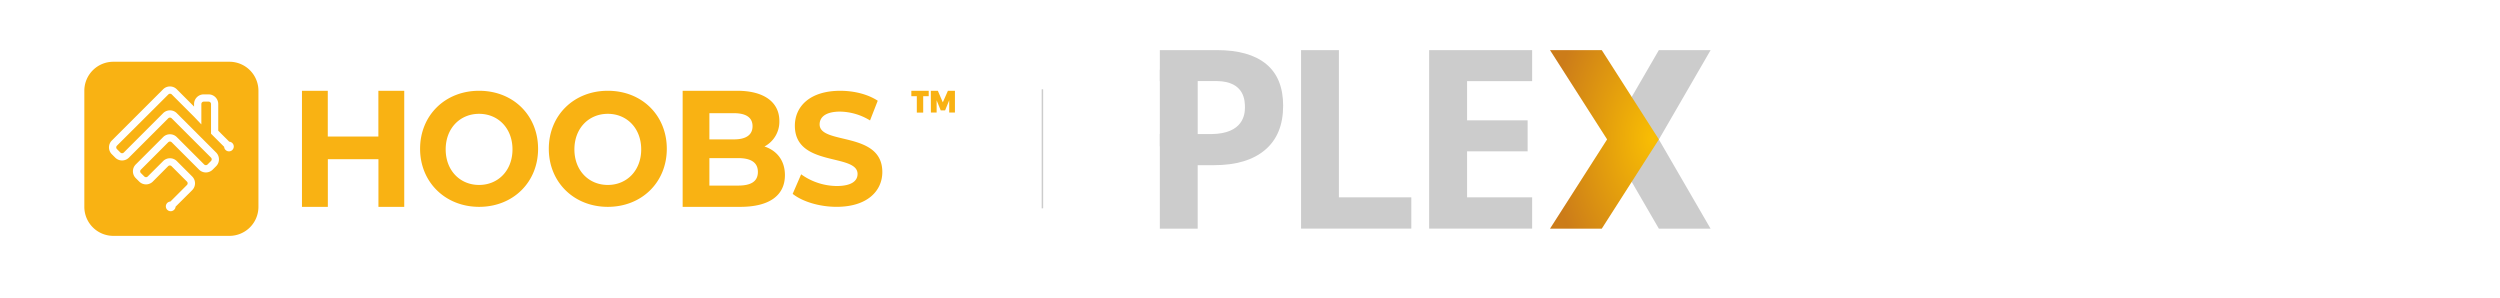 <svg id="f61f4c61-b2cf-42ee-9bda-56bde531671f" data-name="Ebene 1" xmlns="http://www.w3.org/2000/svg" xmlns:xlink="http://www.w3.org/1999/xlink" viewBox="0 0 1680 200"><defs><style>.b9708fbb-633c-4da9-adfe-5e831581a2b6{fill:none;stroke:#ccc;stroke-miterlimit:10;}.bea4f611-f214-4249-ad4c-76b0454b198e{fill:#f9b213;}.ee5d57de-5c22-42f2-a288-22d80d18b044{fill:#ccc;}.b16326b6-3472-48c9-bbd8-71d02427f40d,.ee5d57de-5c22-42f2-a288-22d80d18b044{fill-rule:evenodd;}.b16326b6-3472-48c9-bbd8-71d02427f40d{fill:url(#b7f719dc-92d5-4b17-aabd-f6f1ea50cb3e);}</style><radialGradient id="b7f719dc-92d5-4b17-aabd-f6f1ea50cb3e" cx="8891.15" cy="16201.38" r="261.2" gradientTransform="translate(-1201.02 -6711.4) scale(0.26 0.42)" gradientUnits="userSpaceOnUse"><stop offset="0" stop-color="#f9be03"/><stop offset="1" stop-color="#cc7c19"/></radialGradient></defs><title>HOOBS_x_plex</title><g id="bc66394d-46ea-48c7-bbdb-e00b464982a8" data-name="Stroke"><line class="b9708fbb-633c-4da9-adfe-5e831581a2b6" x1="700.5" y1="60" x2="700.5" y2="140"/></g><path class="bea4f611-f214-4249-ad4c-76b0454b198e" d="M154.17,41.5h-78A19.5,19.5,0,0,0,56.67,61v78a19.5,19.5,0,0,0,19.5,19.5h78a19.5,19.5,0,0,0,19.5-19.5V61A19.5,19.5,0,0,0,154.17,41.5Zm2,59.26a3.24,3.24,0,0,1-4.59,0,3.21,3.21,0,0,1-.95-2.09l-8.82-8.82V69.92a1.63,1.63,0,0,0-1.63-1.63h-3.25a1.63,1.63,0,0,0-1.62,1.63V83.6l-4.88-5.13-15-15a1.62,1.62,0,0,0-2.3,0L78.59,97.89a1.64,1.64,0,0,0,0,2.3l2.3,2.3a1.64,1.64,0,0,0,2.3,0l26.43-26.43a6.49,6.49,0,0,1,9.19,0l26.43,26.43a6.51,6.51,0,0,1,0,9.19l-2.3,2.3a6.49,6.49,0,0,1-9.19,0L115.36,95.59a1.64,1.64,0,0,0-2.3,0L94.68,114a1.62,1.62,0,0,0,0,2.3l2.3,2.29a1.61,1.61,0,0,0,2.29,0l10.35-10.34a6.49,6.49,0,0,1,9.19,0l10.34,10.34a6.51,6.51,0,0,1,0,9.2L118,138.89a3.21,3.21,0,0,1-1,2.09,3.25,3.25,0,1,1-2.5-5.54l11.12-11.12a1.62,1.62,0,0,0,0-2.3l-10.34-10.34a1.62,1.62,0,0,0-2.3,0L102.72,122a6.49,6.49,0,0,1-9.19,0l-2.3-2.3a6.49,6.49,0,0,1,0-9.19l18.39-18.38a6.49,6.49,0,0,1,9.19,0l18.38,18.38a1.64,1.64,0,0,0,2.3,0l2.3-2.3a1.64,1.64,0,0,0,0-2.3L115.36,79.51a1.62,1.62,0,0,0-2.3,0L86.63,105.93a6.49,6.49,0,0,1-9.19,0l-2.3-2.29a6.52,6.52,0,0,1,0-9.2L109.62,60a6.49,6.49,0,0,1,9.19,0l11.6,11.61V69.92a6.5,6.5,0,0,1,6.5-6.5h3.25a6.5,6.5,0,0,1,6.5,6.5V87.83l7.4,7.39a3.25,3.25,0,0,1,2.09,5.54Z"/><path class="bea4f611-f214-4249-ad4c-76b0454b198e" d="M612.42,61H624.1v3.65h-3.71v11H616.1v-11h-3.68Zm13.09,0h4.72l3.34,7.78L637,61h4.72V75.62h-3.85V67.39l-2.77,6.81h-2.92l-2.77-6.81v8.23h-3.85Z"/><path class="bea4f611-f214-4249-ad4c-76b0454b198e" d="M271.65,61v78H254.31V107h-34v32H202.92V61h17.35V91.75h34V61Zm10.65,39c0-22.41,16.77-39,39.65-39s39.64,16.48,39.64,39S344.72,139,322,139,282.3,122.41,282.3,100Zm62.09.39c0-14.19-9.63-23.9-22.44-23.9s-22.45,9.71-22.45,23.9,9.64,23.89,22.45,23.89S344.39,114.57,344.39,100.39ZM368.8,100c0-22.41,16.77-39,39.65-39s39.64,16.48,39.64,39-16.87,39-39.64,39S368.8,122.41,368.8,100Zm62.09.39c0-14.19-9.63-23.9-22.44-23.9S386,86.2,386,100.39s9.64,23.89,22.45,23.89S430.89,114.57,430.89,100.39Zm96.58,17.33c0,13.48-10.28,21.28-30,21.28H458.74V61h36.61c18.74,0,28.38,8.13,28.38,20.28a18.86,18.86,0,0,1-10,17.16C522.12,101.23,527.47,107.91,527.47,117.72ZM476.71,76.06V93.67h16.5c8.1,0,12.5-3,12.5-8.86s-4.4-8.75-12.5-8.75Zm32.59,39.47c0-6.29-4.61-9.28-13.22-9.28H476.71v18.46h19.37C504.69,124.71,509.3,121.93,509.3,115.53Zm23.38,14.74,5.69-13.14A41.52,41.52,0,0,0,562.28,125c9.94,0,14-3.44,14-8.08,0-14.11-42.13-4.41-42.13-32.42,0-12.82,9.94-23.49,30.53-23.49,9.11,0,18.43,2.26,25.16,6.68l-5.18,13.25A39.67,39.67,0,0,0,564.56,75c-9.94,0-13.77,3.87-13.77,8.61,0,13.9,42.13,4.31,42.13,32,0,12.61-10,23.38-30.74,23.38C550.69,139,539.1,135.44,532.68,130.27Z"/><g id="ffb1dd87-0383-416f-9fb7-517bf7ab7e87" data-name="plex"><path class="ee5d57de-5c22-42f2-a288-22d80d18b044" d="M1149.54,33.67h-34.78l-34.78,60,34.78,60h34.75l-34.75-59.94Z"/><path class="b16326b6-3472-48c9-bbd8-71d02427f40d" d="M1041.6,33.67h34.78l38.38,60-38.38,60H1041.6l38.38-60Z"/><path class="ee5d57de-5c22-42f2-a288-22d80d18b044" d="M1029.6,153.61H960.38V33.67h69.22V54.51H985.87V80.85h40.69v20.83H985.87v30.93h43.73Zm-155.29,0V33.67h25.44v98.94H948.4v21Z"/><path class="ee5d57de-5c22-42f2-a288-22d80d18b044" d="M850.17,100.7Q838.05,111,815.75,111H804.84v42.66H779.41V90.09h34.78c21.3-.25,22.41-13.29,22.41-17.81,0-4.2,0-17.6-18.93-17.81H779.41V33.67h38.31q21.81,0,33.19,9.4t11.36,28q0,19.35-12.1,29.62Z"/><path class="ee5d57de-5c22-42f2-a288-22d80d18b044" d="M779.41,46.87h25.45V98.32H779.41Z"/></g></svg>